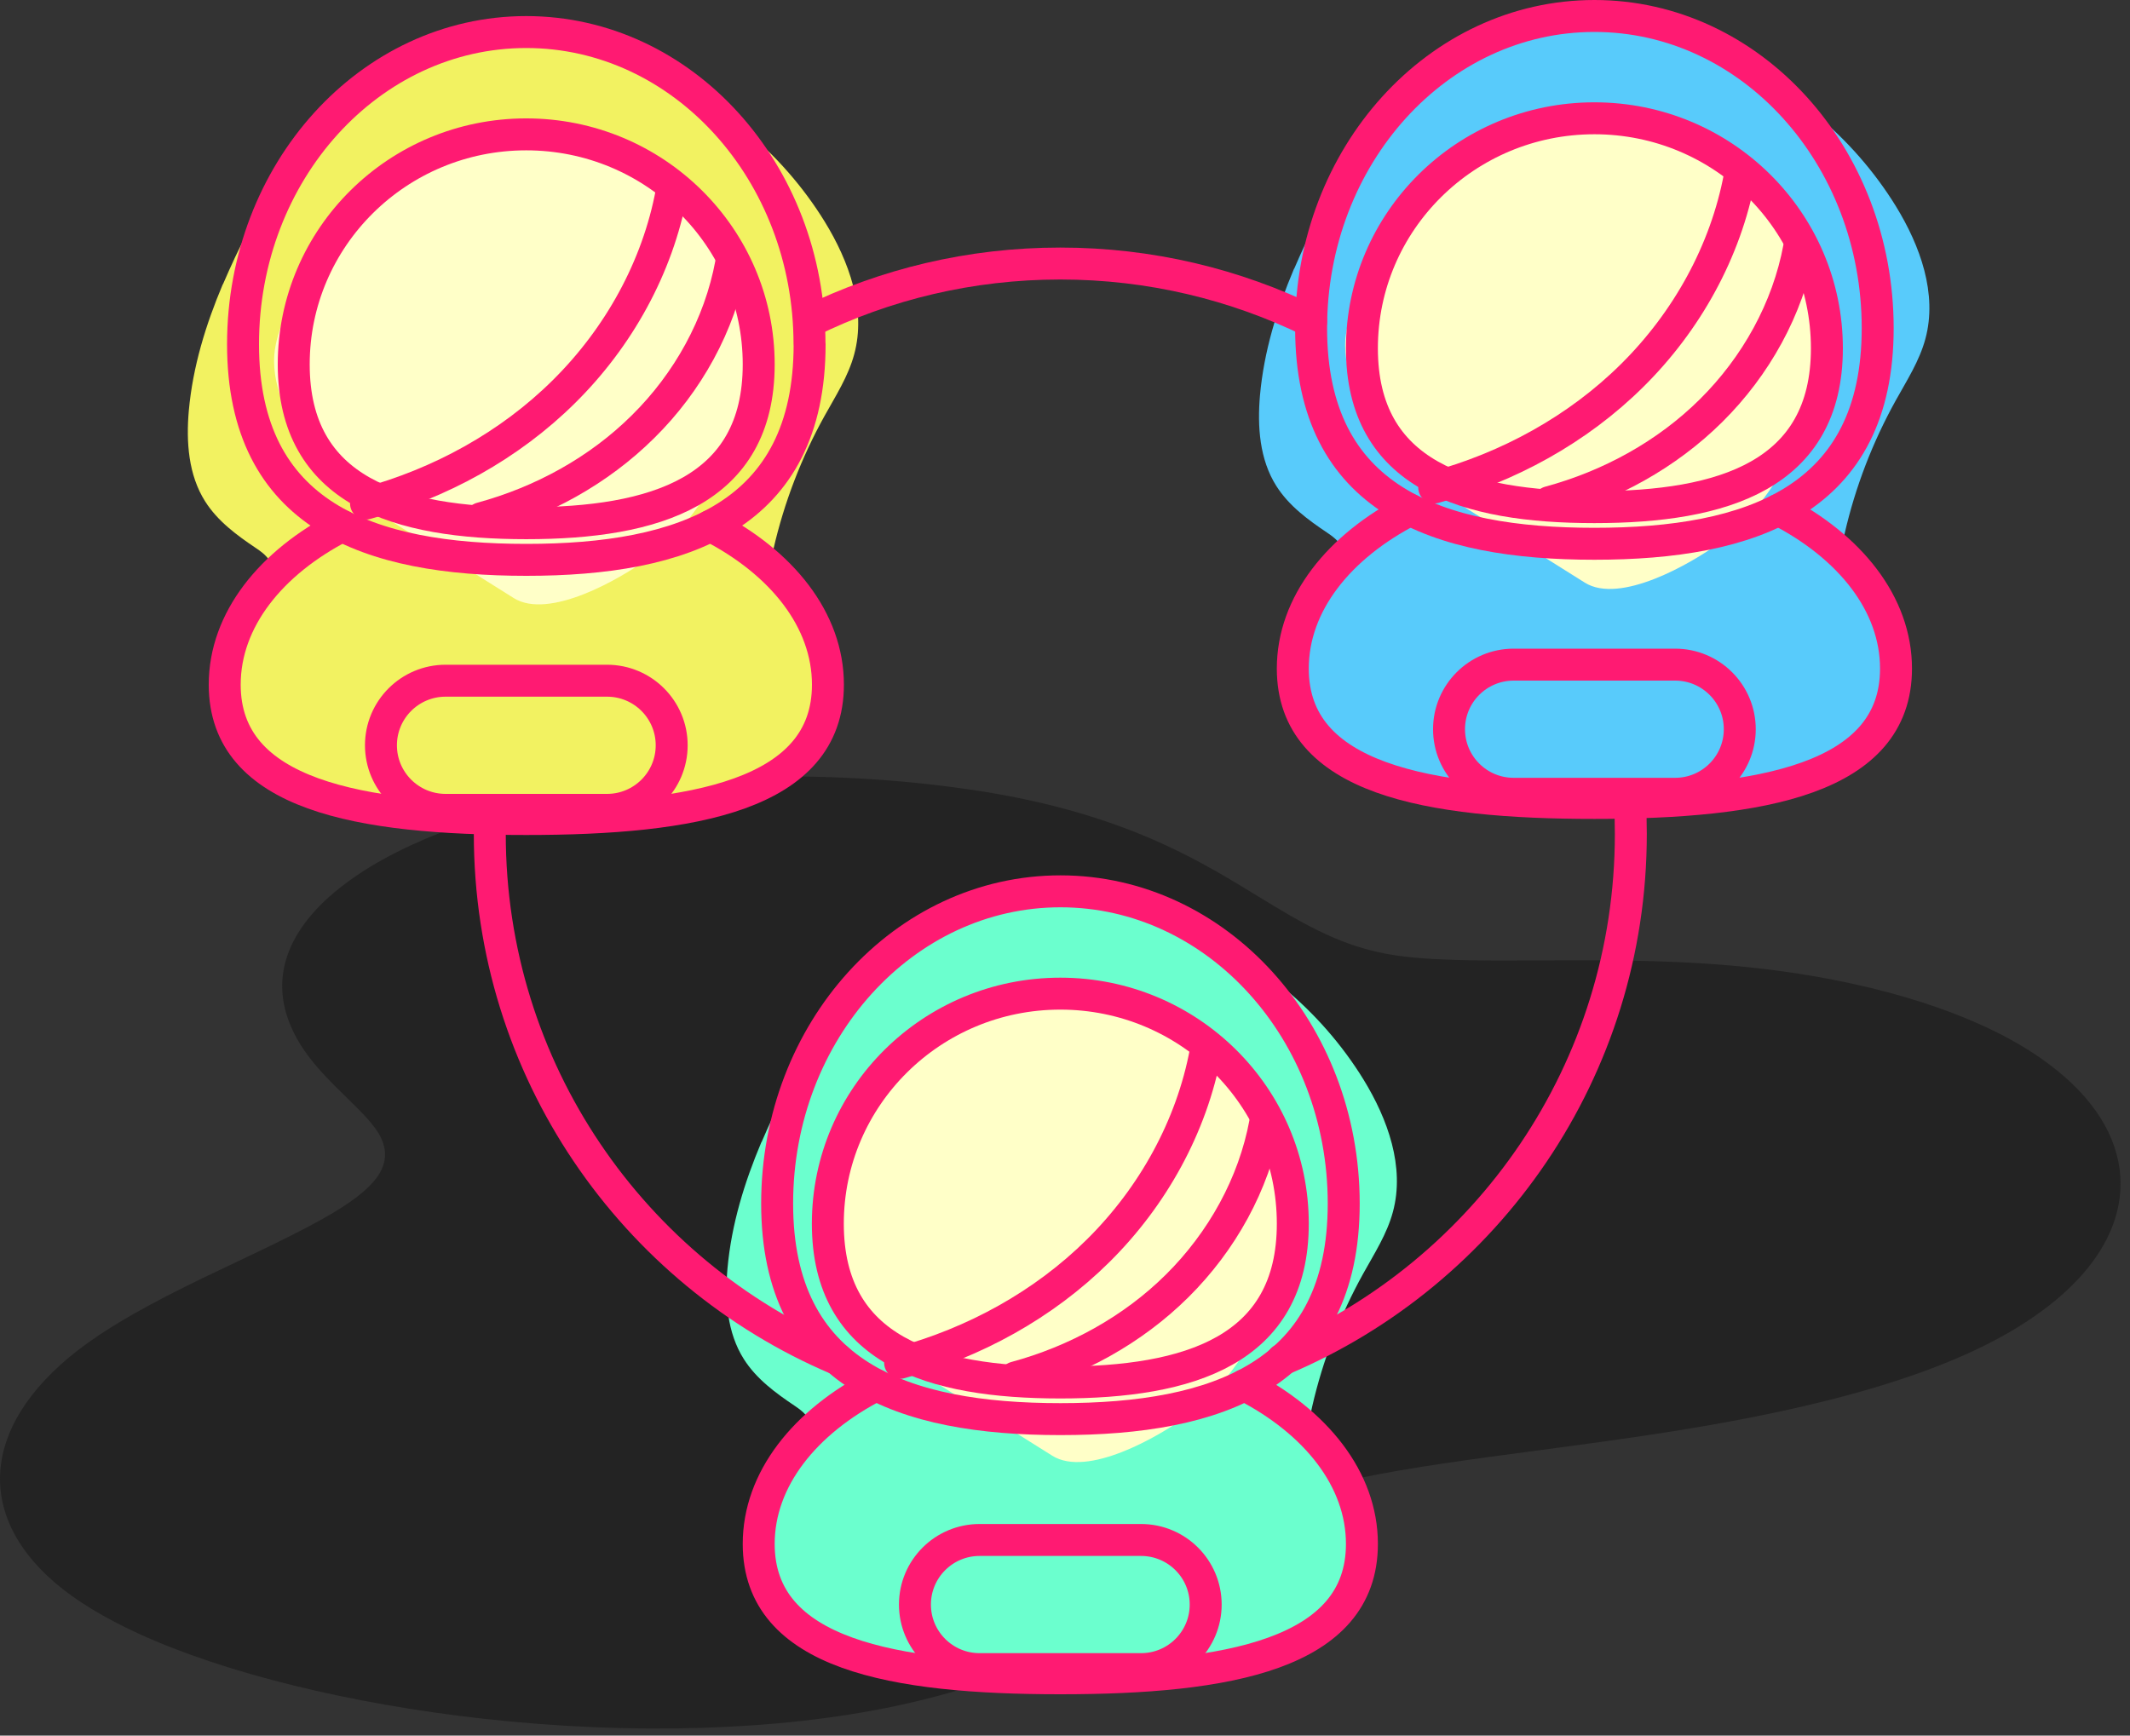 <svg width="200" height="163" viewBox="0 0 200 163" fill="none" xmlns="http://www.w3.org/2000/svg">
<rect x="0" y="0" width="200" height="163" fill="#333333" stroke="none"/>
<g clip-path="url(#clip0_5340_3887)">
<path d="M31.009 84.14C31.249 83.92 31.509 83.71 31.769 83.5C36.649 79.55 44.649 76.4 54.449 74.6C54.639 74.56 54.829 74.53 55.019 74.5C56.749 74.19 58.519 73.93 60.319 73.71C66.779 72.93 73.629 72.73 80.489 73.1C83.989 73.29 87.479 73.63 90.929 74.13C97.869 75.13 103.869 76.82 109.279 79.3C112.749 80.89 115.459 82.55 118.079 84.15C120.269 85.49 122.339 86.75 124.519 87.75C126.409 88.62 128.129 89.18 130.069 89.56C133.559 90.25 138.989 90.23 144.739 90.2C152.099 90.16 160.439 90.12 168.829 91.44C170.629 91.72 172.359 92.04 174.029 92.41C178.599 93.41 182.679 94.73 186.189 96.33C188.609 97.44 190.719 98.67 192.479 100.01C196.539 103.07 198.839 106.67 199.089 110.49C199.439 115.94 195.589 121.22 188.229 125.37C178.759 130.71 164.519 133.31 154.629 134.8C151.149 135.32 147.689 135.78 144.339 136.23C138.229 137.04 132.579 137.79 127.719 138.8C126.459 139.06 125.259 139.34 124.109 139.64C121.399 140.35 119.019 141.19 117.049 142.23C114.149 143.77 112.049 145.59 109.619 147.69C104.759 151.9 98.709 157.13 84.019 160.24C73.079 162.55 59.369 162.97 45.409 161.42C32.869 160.03 21.069 157.12 13.019 153.43C9.769 151.94 7.129 150.33 5.179 148.66C-2.991 141.64 -1.391 132.51 9.269 125.41C13.219 122.78 17.909 120.55 22.459 118.4C32.239 113.76 37.679 110.94 35.779 106.87C35.239 105.71 33.979 104.48 32.529 103.06C31.169 101.73 29.629 100.23 28.499 98.55C25.149 93.55 26.009 88.57 31.009 84.13V84.14Z" fill="#232323"/>
<path d="M71.499 107.25C69.899 111.04 68.679 115 68.309 119.12C68.049 122.05 68.269 125.17 69.849 127.65C71.019 129.5 72.829 130.83 74.649 132.05C75.349 132.52 76.139 133.15 76.089 133.99C76.069 134.28 75.949 134.55 75.819 134.81C74.849 136.8 73.529 138.6 72.469 140.54C70.809 143.56 70.229 146.19 71.989 149.23C73.439 151.73 75.829 153.6 78.359 154.91C82.639 157.13 87.539 157.55 92.279 157.45C97.019 157.35 101.839 158.05 106.699 157.6C108.739 157.41 110.769 157.1 112.769 156.69C114.359 156.36 116.069 156.37 117.599 155.82C119.599 155.1 121.409 153.9 123.149 152.71C124.869 151.54 126.649 150.29 127.589 148.43C128.259 147.1 128.429 145.57 128.359 144.09C128.179 140.61 126.649 137.22 124.149 134.79C123.729 134.38 123.269 133.97 123.129 133.4C123.019 132.97 123.109 132.53 123.209 132.1C124.209 127.74 125.829 123.53 127.999 119.62C129.039 117.74 130.229 115.9 130.789 113.82C131.929 109.6 130.309 105.1 128.019 101.37C123.969 94.8 117.699 89.63 110.479 86.9C105.769 85.12 100.729 84.37 95.709 84.08C89.559 83.73 84.089 87.34 80.479 92.03C78.969 93.99 77.319 95.73 76.149 97.91C74.979 100.09 73.739 102.4 72.659 104.7C72.269 105.54 71.879 106.39 71.519 107.24L71.499 107.25Z" fill="#6BFFCE"/>
<path d="M77.3 110.28C76.84 111.43 76.43 112.62 76.33 113.86C76.2 115.51 76.62 117.16 77.24 118.7C78.33 121.41 80.04 123.86 82.2 125.82C83.89 127.35 85.82 128.57 87.75 129.78L98.81 136.72C102.1 138.78 108.74 134.97 111.49 132.96C114.63 130.66 117.13 127.06 118.72 123.51C119.83 121.03 120.34 118.33 120.77 115.65C120.99 114.25 121.19 112.84 121.16 111.43C121.12 109.15 120.5 106.92 119.73 104.77C119.23 103.37 118.65 101.99 117.8 100.78C116.47 98.89 114.53 97.5 112.48 96.42C107.35 93.7 101.36 92.75 95.63 93.57C90.54 94.3 85.14 96.83 82.03 101.11C80 103.91 78.56 107.08 77.29 110.29L77.3 110.28Z" fill="#FFFFC8"/>
<path d="M126.171 113.03C126.171 129.22 114.261 133.28 99.571 133.28C84.881 133.28 72.971 129.22 72.971 113.03C72.971 96.84 84.881 83.71 99.571 83.71C114.261 83.71 126.171 96.84 126.171 113.03V113.03Z" stroke="#FF1A72" stroke-width="3" stroke-linecap="round" stroke-linejoin="round"/>
<path d="M121.39 114.92C121.39 126.85 111.62 129.84 99.561 129.84C87.501 129.84 77.731 126.85 77.731 114.92C77.731 102.99 87.501 93.32 99.561 93.32C111.62 93.32 121.39 102.99 121.39 114.92V114.92Z" stroke="#FF1A72" stroke-width="3" stroke-linecap="round" stroke-linejoin="round"/>
<path d="M116.85 130.09C123.56 133.53 127.88 138.93 127.88 145C127.88 155.4 115.2 157.62 99.56 157.62C83.92 157.62 71.24 155.4 71.24 145C71.24 138.93 75.56 133.53 82.27 130.09" stroke="#FF1A72" stroke-width="3" stroke-linecap="round" stroke-linejoin="round"/>
<path d="M107.14 144.63H91.98C88.628 144.63 85.91 147.345 85.91 150.695C85.91 154.044 88.628 156.76 91.98 156.76H107.14C110.493 156.76 113.21 154.044 113.21 150.695C113.21 147.345 110.493 144.63 107.14 144.63Z" stroke="#FF1A72" stroke-width="3" stroke-linecap="round" stroke-linejoin="round"/>
<path d="M84.519 127.99C91.469 126.11 97.999 122.54 103.11 117.47C108.23 112.4 111.89 105.83 113.21 98.75" stroke="#FF1A72" stroke-width="3" stroke-linecap="round" stroke-linejoin="round"/>
<path d="M95.33 129.369C101.02 127.829 106.36 124.909 110.54 120.759C114.72 116.609 117.73 111.229 118.8 105.439" stroke="#FF1A72" stroke-width="3" stroke-linecap="round" stroke-linejoin="round"/>
<path d="M121.499 25.25C119.899 29.04 118.679 33 118.309 37.12C118.049 40.05 118.269 43.17 119.849 45.65C121.019 47.5 122.829 48.83 124.649 50.05C125.349 50.52 126.139 51.15 126.089 51.99C126.069 52.28 125.949 52.55 125.819 52.81C124.849 54.8 123.529 56.6 122.469 58.54C120.809 61.56 120.229 64.19 121.989 67.23C123.439 69.73 125.829 71.6 128.359 72.91C132.639 75.13 137.539 75.55 142.279 75.45C147.019 75.35 151.839 76.05 156.699 75.6C158.739 75.41 160.769 75.1 162.769 74.69C164.359 74.36 166.069 74.37 167.599 73.82C169.599 73.1 171.409 71.9 173.149 70.71C174.869 69.54 176.649 68.29 177.589 66.43C178.259 65.1 178.429 63.57 178.359 62.09C178.179 58.61 176.649 55.22 174.149 52.79C173.729 52.38 173.269 51.97 173.129 51.4C173.019 50.97 173.109 50.53 173.209 50.1C174.209 45.74 175.829 41.53 177.999 37.62C179.039 35.74 180.229 33.9 180.789 31.82C181.929 27.6 180.309 23.1 178.019 19.37C173.969 12.8 167.699 7.63 160.479 4.9C155.769 3.12 150.729 2.37 145.709 2.08C139.559 1.73 134.089 5.34 130.479 10.03C128.969 11.99 127.319 13.73 126.149 15.91C124.979 18.09 123.739 20.4 122.659 22.7C122.269 23.54 121.879 24.39 121.519 25.24L121.499 25.25Z" fill="#58CBFB"/>
<path d="M127.3 28.28C126.84 29.43 126.43 30.62 126.33 31.86C126.2 33.51 126.62 35.16 127.24 36.7C128.33 39.41 130.04 41.86 132.2 43.82C133.89 45.35 135.82 46.57 137.75 47.78L148.81 54.72C152.1 56.78 158.74 52.97 161.49 50.96C164.63 48.66 167.13 45.06 168.72 41.51C169.83 39.03 170.34 36.33 170.77 33.65C170.99 32.25 171.19 30.84 171.16 29.43C171.12 27.15 170.5 24.92 169.73 22.77C169.23 21.37 168.65 19.99 167.8 18.78C166.47 16.89 164.53 15.5 162.48 14.42C157.35 11.7 151.36 10.75 145.63 11.57C140.54 12.3 135.14 14.83 132.03 19.11C130 21.91 128.56 25.08 127.29 28.29L127.3 28.28Z" fill="#FFFFC8"/>
<path d="M176.309 30.82C176.309 47.01 164.399 51.07 149.709 51.07C135.019 51.07 123.109 47.01 123.109 30.82C123.109 14.63 135.009 1.5 149.709 1.5C164.409 1.5 176.309 14.63 176.309 30.82Z" stroke="#FF1A72" stroke-width="3" stroke-linecap="round" stroke-linejoin="round"/>
<path d="M171.539 32.709C171.539 44.639 161.769 47.629 149.709 47.629C137.649 47.629 127.879 44.639 127.879 32.709C127.879 20.779 137.649 11.109 149.709 11.109C161.769 11.109 171.539 20.779 171.539 32.709V32.709Z" stroke="#FF1A72" stroke-width="3" stroke-linecap="round" stroke-linejoin="round"/>
<path d="M166.999 47.88C173.709 51.32 178.029 56.72 178.029 62.79C178.029 73.19 165.349 75.41 149.709 75.41C134.069 75.41 121.389 73.19 121.389 62.79C121.389 56.72 125.709 51.32 132.419 47.88" stroke="#FF1A72" stroke-width="3" stroke-linecap="round" stroke-linejoin="round"/>
<path d="M157.289 62.42H142.129C138.776 62.42 136.059 65.135 136.059 68.485C136.059 71.835 138.776 74.55 142.129 74.55H157.289C160.641 74.55 163.359 71.835 163.359 68.485C163.359 65.135 160.641 62.42 157.289 62.42Z" stroke="#FF1A72" stroke-width="3" stroke-linecap="round" stroke-linejoin="round"/>
<path d="M134.668 45.78C141.618 43.9 148.148 40.33 153.258 35.26C158.378 30.19 162.038 23.62 163.358 16.54" stroke="#FF1A72" stroke-width="3" stroke-linecap="round" stroke-linejoin="round"/>
<path d="M145.469 47.16C151.159 45.62 156.499 42.7 160.679 38.55C164.859 34.401 167.869 29.02 168.939 23.23" stroke="#FF1A72" stroke-width="3" stroke-linecap="round" stroke-linejoin="round"/>
<path d="M20.919 26.699C19.319 30.489 18.099 34.449 17.729 38.569C17.469 41.499 17.689 44.619 19.269 47.099C20.439 48.949 22.249 50.279 24.069 51.499C24.769 51.969 25.559 52.599 25.509 53.439C25.489 53.729 25.369 53.999 25.239 54.259C24.269 56.249 22.949 58.049 21.889 59.989C20.229 63.009 19.649 65.639 21.409 68.679C22.859 71.179 25.249 73.049 27.779 74.359C32.059 76.579 36.959 76.999 41.699 76.899C46.439 76.799 51.259 77.499 56.119 77.049C58.159 76.859 60.189 76.549 62.189 76.139C63.779 75.809 65.489 75.819 67.019 75.269C69.019 74.549 70.829 73.349 72.569 72.159C74.289 70.989 76.069 69.739 77.009 67.879C77.679 66.549 77.849 65.019 77.779 63.539C77.599 60.059 76.069 56.669 73.569 54.239C73.149 53.829 72.689 53.419 72.549 52.849C72.439 52.419 72.529 51.979 72.629 51.549C73.629 47.189 75.249 42.979 77.419 39.069C78.459 37.189 79.649 35.349 80.209 33.269C81.349 29.049 79.729 24.549 77.439 20.819C73.389 14.249 67.119 9.079 59.899 6.349C55.189 4.569 50.149 3.819 45.129 3.529C38.979 3.179 33.509 6.789 29.899 11.479C28.389 13.439 26.739 15.179 25.569 17.359C24.399 19.539 23.159 21.849 22.079 24.149C21.689 24.989 21.299 25.839 20.939 26.689L20.919 26.699Z" fill="#F2F261"/>
<path d="M26.73 29.729C26.27 30.879 25.86 32.069 25.76 33.309C25.63 34.959 26.05 36.609 26.67 38.149C27.76 40.859 29.47 43.309 31.63 45.269C33.32 46.799 35.25 48.019 37.18 49.229L48.24 56.169C51.53 58.229 58.17 54.419 60.92 52.409C64.06 50.109 66.56 46.509 68.15 42.959C69.26 40.479 69.77 37.779 70.2 35.099C70.42 33.699 70.62 32.289 70.59 30.879C70.55 28.599 69.93 26.369 69.16 24.219C68.66 22.819 68.08 21.439 67.23 20.229C65.9 18.339 63.96 16.949 61.91 15.869C56.78 13.149 50.79 12.199 45.06 13.019C39.97 13.749 34.57 16.279 31.46 20.559C29.43 23.359 27.99 26.529 26.72 29.739L26.73 29.729Z" fill="#FFFFC8"/>
<path d="M76.02 32.33C76.02 48.52 64.11 52.58 49.42 52.58C34.73 52.58 22.82 48.52 22.82 32.33C22.82 16.14 34.72 3.01 49.41 3.01C64.1 3.01 76.01 16.14 76.01 32.33H76.02Z" stroke="#FF1A72" stroke-width="3" stroke-linecap="round" stroke-linejoin="round"/>
<path d="M71.24 34.219C71.24 46.149 61.47 49.139 49.41 49.139C37.35 49.139 27.58 46.149 27.58 34.219C27.58 22.289 37.35 12.619 49.41 12.619C61.47 12.619 71.24 22.289 71.24 34.219Z" stroke="#FF1A72" stroke-width="3" stroke-linecap="round" stroke-linejoin="round"/>
<path d="M66.71 49.39C73.42 52.83 77.74 58.23 77.74 64.3C77.74 74.7 65.06 76.92 49.42 76.92C33.78 76.92 21.1 74.7 21.1 64.3C21.1 58.23 25.42 52.83 32.13 49.39" stroke="#FF1A72" stroke-width="3" stroke-linecap="round" stroke-linejoin="round"/>
<path d="M56.999 63.93H41.84C38.487 63.93 35.77 66.645 35.77 69.995C35.77 73.344 38.487 76.06 41.84 76.06H56.999C60.352 76.06 63.069 73.344 63.069 69.995C63.069 66.645 60.352 63.93 56.999 63.93Z" stroke="#FF1A72" stroke-width="3" stroke-linecap="round" stroke-linejoin="round"/>
<path d="M34.369 47.29C41.319 45.41 47.849 41.84 52.959 36.77C58.079 31.7 61.739 25.13 63.059 18.05" stroke="#FF1A72" stroke-width="3" stroke-linecap="round" stroke-linejoin="round"/>
<path d="M45.18 48.67C50.87 47.13 56.21 44.21 60.39 40.06C64.58 35.92 67.58 30.53 68.65 24.74" stroke="#FF1A72" stroke-width="3" stroke-linecap="round" stroke-linejoin="round"/>
<path d="M123.11 30.19C116 26.71 108.01 24.75 99.559 24.75C91.109 24.75 83.12 26.7 76.019 30.19" stroke="#FF1A72" stroke-width="3" stroke-linecap="round" stroke-linejoin="round"/>
<path d="M120.41 127.68C139.64 119.55 153.13 100.51 153.13 78.32C153.13 77.33 153.1 76.35 153.05 75.37" stroke="#FF1A72" stroke-width="3" stroke-linecap="round" stroke-linejoin="round"/>
<path d="M46.01 76.92C46 77.38 45.99 77.85 45.99 78.32C45.99 100.48 59.44 119.5 78.63 127.65" stroke="#FF1A72" stroke-width="3" stroke-linecap="round" stroke-linejoin="round"/>
</g>
<defs>
<clipPath id="clip0_5340_3887">
<rect width="199.12" height="162.35" fill="white"/>
</clipPath>
</defs>
</svg>
